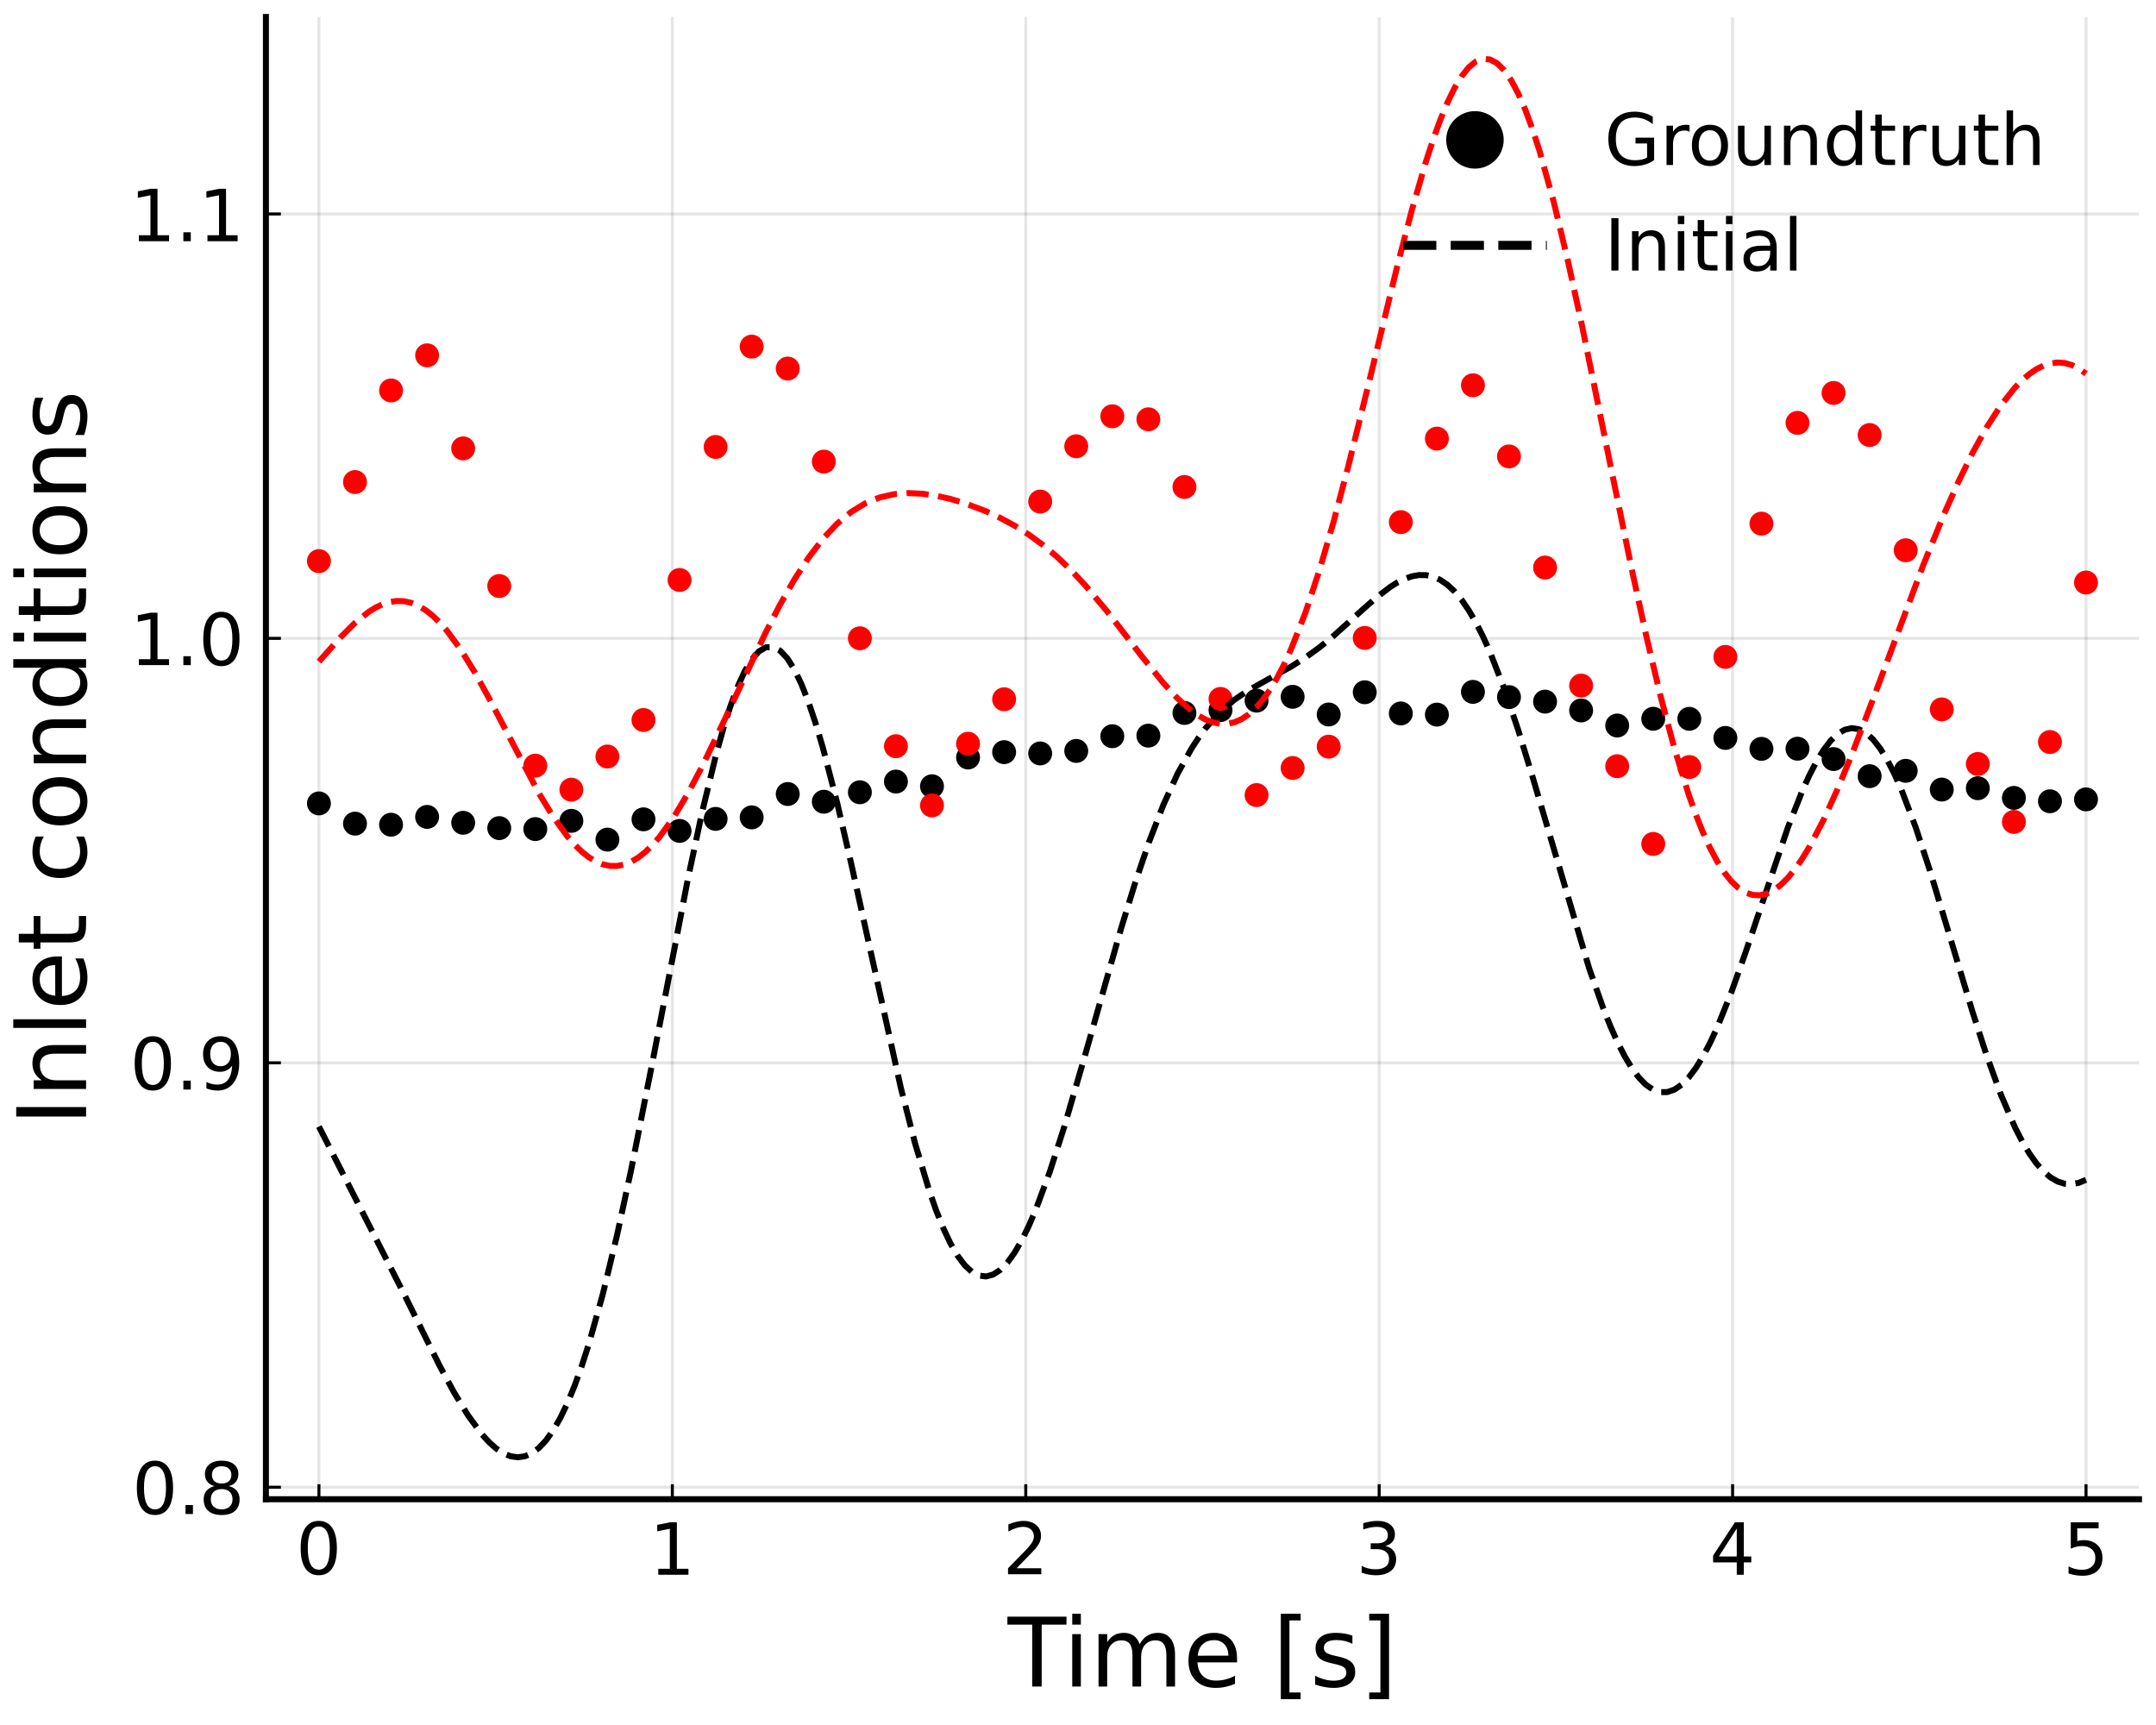 <?xml version="1.0" encoding="utf-8" standalone="no"?>
<!DOCTYPE svg PUBLIC "-//W3C//DTD SVG 1.1//EN"
  "http://www.w3.org/Graphics/SVG/1.1/DTD/svg11.dtd">
<!-- Created with matplotlib (https://matplotlib.org/) -->
<svg height="288pt" version="1.1" viewBox="0 0 360 288" width="360pt" xmlns="http://www.w3.org/2000/svg" xmlns:xlink="http://www.w3.org/1999/xlink">
 <defs>
  <style type="text/css">*{stroke-linecap:butt;stroke-linejoin:round;}</style>
 </defs>
 <g id="figure_1">
  <g id="patch_1">
   <path d="M 0 288 
L 360 288 
L 360 0 
L 0 0 
z
" style="fill:#ffffff;"/>
  </g>
  <g id="axes_1">
   <g id="patch_2">
    <path d="M 44.401 250.305 
L 357.165 250.305 
L 357.165 2.835 
L 44.401 2.835 
z
" style="fill:#ffffff;"/>
   </g>
   <g id="matplotlib.axis_1">
    <g id="xtick_1">
     <g id="line2d_1">
      <path clip-path="url(#p9c1ec9ea01)" d="M 53.253 250.305 
L 53.253 2.835 
" style="fill:none;stroke:#000000;stroke-linecap:square;stroke-opacity:0.1;stroke-width:0.5;"/>
     </g>
     <g id="line2d_2">
      <defs>
       <path d="M 0 0 
L 0 -2.5 
" id="mbd06452821" style="stroke:#000000;stroke-width:0.5;"/>
      </defs>
      <g>
       <use style="stroke:#000000;stroke-width:0.5;" x="53.253" xlink:href="#mbd06452821" y="250.305"/>
      </g>
     </g>
     <g id="text_1">
      <!-- $\mathregular{0}$ -->
      <g transform="translate(49.413 262.923)scale(0.12 -0.12)">
       <defs>
        <path d="M 31.781 66.406 
Q 24.172 66.406 20.328 58.906 
Q 16.5 51.422 16.5 36.375 
Q 16.5 21.391 20.328 13.891 
Q 24.172 6.391 31.781 6.391 
Q 39.453 6.391 43.281 13.891 
Q 47.125 21.391 47.125 36.375 
Q 47.125 51.422 43.281 58.906 
Q 39.453 66.406 31.781 66.406 
z
M 31.781 74.219 
Q 44.047 74.219 50.516 64.516 
Q 56.984 54.828 56.984 36.375 
Q 56.984 17.969 50.516 8.266 
Q 44.047 -1.422 31.781 -1.422 
Q 19.531 -1.422 13.062 8.266 
Q 6.594 17.969 6.594 36.375 
Q 6.594 54.828 13.062 64.516 
Q 19.531 74.219 31.781 74.219 
z
" id="DejaVuSans-48"/>
       </defs>
       <use transform="translate(0 0.781)" xlink:href="#DejaVuSans-48"/>
      </g>
     </g>
    </g>
    <g id="xtick_2">
     <g id="line2d_3">
      <path clip-path="url(#p9c1ec9ea01)" d="M 112.265 250.305 
L 112.265 2.835 
" style="fill:none;stroke:#000000;stroke-linecap:square;stroke-opacity:0.1;stroke-width:0.5;"/>
     </g>
     <g id="line2d_4">
      <g>
       <use style="stroke:#000000;stroke-width:0.5;" x="112.265" xlink:href="#mbd06452821" y="250.305"/>
      </g>
     </g>
     <g id="text_2">
      <!-- $\mathregular{1}$ -->
      <g transform="translate(108.425 262.923)scale(0.12 -0.12)">
       <defs>
        <path d="M 12.406 8.297 
L 28.516 8.297 
L 28.516 63.922 
L 10.984 60.406 
L 10.984 69.391 
L 28.422 72.906 
L 38.281 72.906 
L 38.281 8.297 
L 54.391 8.297 
L 54.391 0 
L 12.406 0 
z
" id="DejaVuSans-49"/>
       </defs>
       <use transform="translate(0 0.094)" xlink:href="#DejaVuSans-49"/>
      </g>
     </g>
    </g>
    <g id="xtick_3">
     <g id="line2d_5">
      <path clip-path="url(#p9c1ec9ea01)" d="M 171.277 250.305 
L 171.277 2.835 
" style="fill:none;stroke:#000000;stroke-linecap:square;stroke-opacity:0.1;stroke-width:0.5;"/>
     </g>
     <g id="line2d_6">
      <g>
       <use style="stroke:#000000;stroke-width:0.5;" x="171.277" xlink:href="#mbd06452821" y="250.305"/>
      </g>
     </g>
     <g id="text_3">
      <!-- $\mathregular{2}$ -->
      <g transform="translate(167.437 262.923)scale(0.12 -0.12)">
       <defs>
        <path d="M 19.188 8.297 
L 53.609 8.297 
L 53.609 0 
L 7.328 0 
L 7.328 8.297 
Q 12.938 14.109 22.625 23.891 
Q 32.328 33.688 34.812 36.531 
Q 39.547 41.844 41.422 45.531 
Q 43.312 49.219 43.312 52.781 
Q 43.312 58.594 39.234 62.25 
Q 35.156 65.922 28.609 65.922 
Q 23.969 65.922 18.812 64.312 
Q 13.672 62.703 7.812 59.422 
L 7.812 69.391 
Q 13.766 71.781 18.938 73 
Q 24.125 74.219 28.422 74.219 
Q 39.75 74.219 46.484 68.547 
Q 53.219 62.891 53.219 53.422 
Q 53.219 48.922 51.531 44.891 
Q 49.859 40.875 45.406 35.406 
Q 44.188 33.984 37.641 27.219 
Q 31.109 20.453 19.188 8.297 
z
" id="DejaVuSans-50"/>
       </defs>
       <use transform="translate(0 0.781)" xlink:href="#DejaVuSans-50"/>
      </g>
     </g>
    </g>
    <g id="xtick_4">
     <g id="line2d_7">
      <path clip-path="url(#p9c1ec9ea01)" d="M 230.289 250.305 
L 230.289 2.835 
" style="fill:none;stroke:#000000;stroke-linecap:square;stroke-opacity:0.1;stroke-width:0.5;"/>
     </g>
     <g id="line2d_8">
      <g>
       <use style="stroke:#000000;stroke-width:0.5;" x="230.289" xlink:href="#mbd06452821" y="250.305"/>
      </g>
     </g>
     <g id="text_4">
      <!-- $\mathregular{3}$ -->
      <g transform="translate(226.449 262.923)scale(0.12 -0.12)">
       <defs>
        <path d="M 40.578 39.312 
Q 47.656 37.797 51.625 33 
Q 55.609 28.219 55.609 21.188 
Q 55.609 10.406 48.188 4.484 
Q 40.766 -1.422 27.094 -1.422 
Q 22.516 -1.422 17.656 -0.516 
Q 12.797 0.391 7.625 2.203 
L 7.625 11.719 
Q 11.719 9.328 16.594 8.109 
Q 21.484 6.891 26.812 6.891 
Q 36.078 6.891 40.938 10.547 
Q 45.797 14.203 45.797 21.188 
Q 45.797 27.641 41.281 31.266 
Q 36.766 34.906 28.719 34.906 
L 20.219 34.906 
L 20.219 43.016 
L 29.109 43.016 
Q 36.375 43.016 40.234 45.922 
Q 44.094 48.828 44.094 54.297 
Q 44.094 59.906 40.109 62.906 
Q 36.141 65.922 28.719 65.922 
Q 24.656 65.922 20.016 65.031 
Q 15.375 64.156 9.812 62.312 
L 9.812 71.094 
Q 15.438 72.656 20.344 73.438 
Q 25.25 74.219 29.594 74.219 
Q 40.828 74.219 47.359 69.109 
Q 53.906 64.016 53.906 55.328 
Q 53.906 49.266 50.438 45.094 
Q 46.969 40.922 40.578 39.312 
z
" id="DejaVuSans-51"/>
       </defs>
       <use transform="translate(0 0.781)" xlink:href="#DejaVuSans-51"/>
      </g>
     </g>
    </g>
    <g id="xtick_5">
     <g id="line2d_9">
      <path clip-path="url(#p9c1ec9ea01)" d="M 289.301 250.305 
L 289.301 2.835 
" style="fill:none;stroke:#000000;stroke-linecap:square;stroke-opacity:0.1;stroke-width:0.5;"/>
     </g>
     <g id="line2d_10">
      <g>
       <use style="stroke:#000000;stroke-width:0.5;" x="289.301" xlink:href="#mbd06452821" y="250.305"/>
      </g>
     </g>
     <g id="text_5">
      <!-- $\mathregular{4}$ -->
      <g transform="translate(285.461 262.923)scale(0.12 -0.12)">
       <defs>
        <path d="M 37.797 64.312 
L 12.891 25.391 
L 37.797 25.391 
z
M 35.203 72.906 
L 47.609 72.906 
L 47.609 25.391 
L 58.016 25.391 
L 58.016 17.188 
L 47.609 17.188 
L 47.609 0 
L 37.797 0 
L 37.797 17.188 
L 4.891 17.188 
L 4.891 26.703 
z
" id="DejaVuSans-52"/>
       </defs>
       <use transform="translate(0 0.094)" xlink:href="#DejaVuSans-52"/>
      </g>
     </g>
    </g>
    <g id="xtick_6">
     <g id="line2d_11">
      <path clip-path="url(#p9c1ec9ea01)" d="M 348.314 250.305 
L 348.314 2.835 
" style="fill:none;stroke:#000000;stroke-linecap:square;stroke-opacity:0.1;stroke-width:0.5;"/>
     </g>
     <g id="line2d_12">
      <g>
       <use style="stroke:#000000;stroke-width:0.5;" x="348.314" xlink:href="#mbd06452821" y="250.305"/>
      </g>
     </g>
     <g id="text_6">
      <!-- $\mathregular{5}$ -->
      <g transform="translate(344.474 262.923)scale(0.12 -0.12)">
       <defs>
        <path d="M 10.797 72.906 
L 49.516 72.906 
L 49.516 64.594 
L 19.828 64.594 
L 19.828 46.734 
Q 21.969 47.469 24.109 47.828 
Q 26.266 48.188 28.422 48.188 
Q 40.625 48.188 47.75 41.5 
Q 54.891 34.812 54.891 23.391 
Q 54.891 11.625 47.562 5.094 
Q 40.234 -1.422 26.906 -1.422 
Q 22.312 -1.422 17.547 -0.641 
Q 12.797 0.141 7.719 1.703 
L 7.719 11.625 
Q 12.109 9.234 16.797 8.062 
Q 21.484 6.891 26.703 6.891 
Q 35.156 6.891 40.078 11.328 
Q 45.016 15.766 45.016 23.391 
Q 45.016 31 40.078 35.438 
Q 35.156 39.891 26.703 39.891 
Q 22.75 39.891 18.812 39.016 
Q 14.891 38.141 10.797 36.281 
z
" id="DejaVuSans-53"/>
       </defs>
       <use transform="translate(0 0.094)" xlink:href="#DejaVuSans-53"/>
      </g>
     </g>
    </g>
    <g id="text_7">
     <!-- Time [s] -->
     <g transform="translate(168.257 281.577)scale(0.16 -0.16)">
      <defs>
       <path d="M -0.297 72.906 
L 61.375 72.906 
L 61.375 64.594 
L 35.5 64.594 
L 35.5 0 
L 25.594 0 
L 25.594 64.594 
L -0.297 64.594 
z
" id="DejaVuSans-84"/>
       <path d="M 9.422 54.688 
L 18.406 54.688 
L 18.406 0 
L 9.422 0 
z
M 9.422 75.984 
L 18.406 75.984 
L 18.406 64.594 
L 9.422 64.594 
z
" id="DejaVuSans-105"/>
       <path d="M 52 44.188 
Q 55.375 50.25 60.062 53.125 
Q 64.75 56 71.094 56 
Q 79.641 56 84.281 50.016 
Q 88.922 44.047 88.922 33.016 
L 88.922 0 
L 79.891 0 
L 79.891 32.719 
Q 79.891 40.578 77.094 44.375 
Q 74.312 48.188 68.609 48.188 
Q 61.625 48.188 57.562 43.547 
Q 53.516 38.922 53.516 30.906 
L 53.516 0 
L 44.484 0 
L 44.484 32.719 
Q 44.484 40.625 41.703 44.406 
Q 38.922 48.188 33.109 48.188 
Q 26.219 48.188 22.156 43.531 
Q 18.109 38.875 18.109 30.906 
L 18.109 0 
L 9.078 0 
L 9.078 54.688 
L 18.109 54.688 
L 18.109 46.188 
Q 21.188 51.219 25.484 53.609 
Q 29.781 56 35.688 56 
Q 41.656 56 45.828 52.969 
Q 50 49.953 52 44.188 
z
" id="DejaVuSans-109"/>
       <path d="M 56.203 29.594 
L 56.203 25.203 
L 14.891 25.203 
Q 15.484 15.922 20.484 11.062 
Q 25.484 6.203 34.422 6.203 
Q 39.594 6.203 44.453 7.469 
Q 49.312 8.734 54.109 11.281 
L 54.109 2.781 
Q 49.266 0.734 44.188 -0.344 
Q 39.109 -1.422 33.891 -1.422 
Q 20.797 -1.422 13.156 6.188 
Q 5.516 13.812 5.516 26.812 
Q 5.516 40.234 12.766 48.109 
Q 20.016 56 32.328 56 
Q 43.359 56 49.781 48.891 
Q 56.203 41.797 56.203 29.594 
z
M 47.219 32.234 
Q 47.125 39.594 43.094 43.984 
Q 39.062 48.391 32.422 48.391 
Q 24.906 48.391 20.391 44.141 
Q 15.875 39.891 15.188 32.172 
z
" id="DejaVuSans-101"/>
       <path id="DejaVuSans-32"/>
       <path d="M 8.594 75.984 
L 29.297 75.984 
L 29.297 69 
L 17.578 69 
L 17.578 -6.203 
L 29.297 -6.203 
L 29.297 -13.188 
L 8.594 -13.188 
z
" id="DejaVuSans-91"/>
       <path d="M 44.281 53.078 
L 44.281 44.578 
Q 40.484 46.531 36.375 47.5 
Q 32.281 48.484 27.875 48.484 
Q 21.188 48.484 17.844 46.438 
Q 14.5 44.391 14.5 40.281 
Q 14.5 37.156 16.891 35.375 
Q 19.281 33.594 26.516 31.984 
L 29.594 31.297 
Q 39.156 29.25 43.188 25.516 
Q 47.219 21.781 47.219 15.094 
Q 47.219 7.469 41.188 3.016 
Q 35.156 -1.422 24.609 -1.422 
Q 20.219 -1.422 15.453 -0.562 
Q 10.688 0.297 5.422 2 
L 5.422 11.281 
Q 10.406 8.688 15.234 7.391 
Q 20.062 6.109 24.812 6.109 
Q 31.156 6.109 34.562 8.281 
Q 37.984 10.453 37.984 14.406 
Q 37.984 18.062 35.516 20.016 
Q 33.062 21.969 24.703 23.781 
L 21.578 24.516 
Q 13.234 26.266 9.516 29.906 
Q 5.812 33.547 5.812 39.891 
Q 5.812 47.609 11.281 51.797 
Q 16.75 56 26.812 56 
Q 31.781 56 36.172 55.266 
Q 40.578 54.547 44.281 53.078 
z
" id="DejaVuSans-115"/>
       <path d="M 30.422 75.984 
L 30.422 -13.188 
L 9.719 -13.188 
L 9.719 -6.203 
L 21.391 -6.203 
L 21.391 69 
L 9.719 69 
L 9.719 75.984 
z
" id="DejaVuSans-93"/>
      </defs>
      <use xlink:href="#DejaVuSans-84"/>
      <use x="57.959" xlink:href="#DejaVuSans-105"/>
      <use x="85.742" xlink:href="#DejaVuSans-109"/>
      <use x="183.154" xlink:href="#DejaVuSans-101"/>
      <use x="244.678" xlink:href="#DejaVuSans-32"/>
      <use x="276.465" xlink:href="#DejaVuSans-91"/>
      <use x="315.479" xlink:href="#DejaVuSans-115"/>
      <use x="367.578" xlink:href="#DejaVuSans-93"/>
     </g>
    </g>
   </g>
   <g id="matplotlib.axis_2">
    <g id="ytick_1">
     <g id="line2d_13">
      <path clip-path="url(#p9c1ec9ea01)" d="M 44.401 248.304 
L 357.165 248.304 
" style="fill:none;stroke:#000000;stroke-linecap:square;stroke-opacity:0.1;stroke-width:0.5;"/>
     </g>
     <g id="line2d_14">
      <defs>
       <path d="M 0 0 
L 2.5 0 
" id="me1bde46121" style="stroke:#000000;stroke-width:0.5;"/>
      </defs>
      <g>
       <use style="stroke:#000000;stroke-width:0.5;" x="44.401" xlink:href="#me1bde46121" y="248.304"/>
      </g>
     </g>
     <g id="text_8">
      <!-- $\mathregular{0.8}$ -->
      <g transform="translate(22.061 252.863)scale(0.12 -0.12)">
       <defs>
        <path d="M 10.688 12.406 
L 21 12.406 
L 21 0 
L 10.688 0 
z
" id="DejaVuSans-46"/>
        <path d="M 31.781 34.625 
Q 24.75 34.625 20.719 30.859 
Q 16.703 27.094 16.703 20.516 
Q 16.703 13.922 20.719 10.156 
Q 24.75 6.391 31.781 6.391 
Q 38.812 6.391 42.859 10.172 
Q 46.922 13.969 46.922 20.516 
Q 46.922 27.094 42.891 30.859 
Q 38.875 34.625 31.781 34.625 
z
M 21.922 38.812 
Q 15.578 40.375 12.031 44.719 
Q 8.5 49.078 8.5 55.328 
Q 8.5 64.062 14.719 69.141 
Q 20.953 74.219 31.781 74.219 
Q 42.672 74.219 48.875 69.141 
Q 55.078 64.062 55.078 55.328 
Q 55.078 49.078 51.531 44.719 
Q 48 40.375 41.703 38.812 
Q 48.828 37.156 52.797 32.312 
Q 56.781 27.484 56.781 20.516 
Q 56.781 9.906 50.312 4.234 
Q 43.844 -1.422 31.781 -1.422 
Q 19.734 -1.422 13.25 4.234 
Q 6.781 9.906 6.781 20.516 
Q 6.781 27.484 10.781 32.312 
Q 14.797 37.156 21.922 38.812 
z
M 18.312 54.391 
Q 18.312 48.734 21.844 45.562 
Q 25.391 42.391 31.781 42.391 
Q 38.141 42.391 41.719 45.562 
Q 45.312 48.734 45.312 54.391 
Q 45.312 60.062 41.719 63.234 
Q 38.141 66.406 31.781 66.406 
Q 25.391 66.406 21.844 63.234 
Q 18.312 60.062 18.312 54.391 
z
" id="DejaVuSans-56"/>
       </defs>
       <use transform="translate(0 0.781)" xlink:href="#DejaVuSans-48"/>
       <use transform="translate(63.623 0.781)" xlink:href="#DejaVuSans-46"/>
       <use transform="translate(92.785 0.781)" xlink:href="#DejaVuSans-56"/>
      </g>
     </g>
    </g>
    <g id="ytick_2">
     <g id="line2d_15">
      <path clip-path="url(#p9c1ec9ea01)" d="M 44.401 177.443 
L 357.165 177.443 
" style="fill:none;stroke:#000000;stroke-linecap:square;stroke-opacity:0.1;stroke-width:0.5;"/>
     </g>
     <g id="line2d_16">
      <g>
       <use style="stroke:#000000;stroke-width:0.5;" x="44.401" xlink:href="#me1bde46121" y="177.443"/>
      </g>
     </g>
     <g id="text_9">
      <!-- $\mathregular{0.9}$ -->
      <g transform="translate(21.701 182.002)scale(0.12 -0.12)">
       <defs>
        <path d="M 10.984 1.516 
L 10.984 10.5 
Q 14.703 8.734 18.5 7.812 
Q 22.312 6.891 25.984 6.891 
Q 35.75 6.891 40.891 13.453 
Q 46.047 20.016 46.781 33.406 
Q 43.953 29.203 39.594 26.953 
Q 35.25 24.703 29.984 24.703 
Q 19.047 24.703 12.672 31.312 
Q 6.297 37.938 6.297 49.422 
Q 6.297 60.641 12.938 67.422 
Q 19.578 74.219 30.609 74.219 
Q 43.266 74.219 49.922 64.516 
Q 56.594 54.828 56.594 36.375 
Q 56.594 19.141 48.406 8.859 
Q 40.234 -1.422 26.422 -1.422 
Q 22.703 -1.422 18.891 -0.688 
Q 15.094 0.047 10.984 1.516 
z
M 30.609 32.422 
Q 37.25 32.422 41.125 36.953 
Q 45.016 41.5 45.016 49.422 
Q 45.016 57.281 41.125 61.844 
Q 37.25 66.406 30.609 66.406 
Q 23.969 66.406 20.094 61.844 
Q 16.219 57.281 16.219 49.422 
Q 16.219 41.5 20.094 36.953 
Q 23.969 32.422 30.609 32.422 
z
" id="DejaVuSans-57"/>
       </defs>
       <use transform="translate(0 0.781)" xlink:href="#DejaVuSans-48"/>
       <use transform="translate(63.623 0.781)" xlink:href="#DejaVuSans-46"/>
       <use transform="translate(95.41 0.781)" xlink:href="#DejaVuSans-57"/>
      </g>
     </g>
    </g>
    <g id="ytick_3">
     <g id="line2d_17">
      <path clip-path="url(#p9c1ec9ea01)" d="M 44.401 106.582 
L 357.165 106.582 
" style="fill:none;stroke:#000000;stroke-linecap:square;stroke-opacity:0.1;stroke-width:0.5;"/>
     </g>
     <g id="line2d_18">
      <g>
       <use style="stroke:#000000;stroke-width:0.5;" x="44.401" xlink:href="#me1bde46121" y="106.582"/>
      </g>
     </g>
     <g id="text_10">
      <!-- $\mathregular{1.0}$ -->
      <g transform="translate(21.701 111.141)scale(0.12 -0.12)">
       <use transform="translate(0 0.781)" xlink:href="#DejaVuSans-49"/>
       <use transform="translate(63.623 0.781)" xlink:href="#DejaVuSans-46"/>
       <use transform="translate(95.41 0.781)" xlink:href="#DejaVuSans-48"/>
      </g>
     </g>
    </g>
    <g id="ytick_4">
     <g id="line2d_19">
      <path clip-path="url(#p9c1ec9ea01)" d="M 44.401 35.722 
L 357.165 35.722 
" style="fill:none;stroke:#000000;stroke-linecap:square;stroke-opacity:0.1;stroke-width:0.5;"/>
     </g>
     <g id="line2d_20">
      <g>
       <use style="stroke:#000000;stroke-width:0.5;" x="44.401" xlink:href="#me1bde46121" y="35.722"/>
      </g>
     </g>
     <g id="text_11">
      <!-- $\mathregular{1.1}$ -->
      <g transform="translate(21.701 40.281)scale(0.12 -0.12)">
       <use transform="translate(0 0.094)" xlink:href="#DejaVuSans-49"/>
       <use transform="translate(63.623 0.094)" xlink:href="#DejaVuSans-46"/>
       <use transform="translate(95.41 0.094)" xlink:href="#DejaVuSans-49"/>
      </g>
     </g>
    </g>
    <g id="text_12">
     <!-- Inlet conditions -->
     <g transform="translate(14.374 187.98)rotate(-90)scale(0.16 -0.16)">
      <defs>
       <path d="M 9.812 72.906 
L 19.672 72.906 
L 19.672 0 
L 9.812 0 
z
" id="DejaVuSans-73"/>
       <path d="M 54.891 33.016 
L 54.891 0 
L 45.906 0 
L 45.906 32.719 
Q 45.906 40.484 42.875 44.328 
Q 39.844 48.188 33.797 48.188 
Q 26.516 48.188 22.312 43.547 
Q 18.109 38.922 18.109 30.906 
L 18.109 0 
L 9.078 0 
L 9.078 54.688 
L 18.109 54.688 
L 18.109 46.188 
Q 21.344 51.125 25.703 53.562 
Q 30.078 56 35.797 56 
Q 45.219 56 50.047 50.172 
Q 54.891 44.344 54.891 33.016 
z
" id="DejaVuSans-110"/>
       <path d="M 9.422 75.984 
L 18.406 75.984 
L 18.406 0 
L 9.422 0 
z
" id="DejaVuSans-108"/>
       <path d="M 18.312 70.219 
L 18.312 54.688 
L 36.812 54.688 
L 36.812 47.703 
L 18.312 47.703 
L 18.312 18.016 
Q 18.312 11.328 20.141 9.422 
Q 21.969 7.516 27.594 7.516 
L 36.812 7.516 
L 36.812 0 
L 27.594 0 
Q 17.188 0 13.234 3.875 
Q 9.281 7.766 9.281 18.016 
L 9.281 47.703 
L 2.688 47.703 
L 2.688 54.688 
L 9.281 54.688 
L 9.281 70.219 
z
" id="DejaVuSans-116"/>
       <path d="M 48.781 52.594 
L 48.781 44.188 
Q 44.969 46.297 41.141 47.344 
Q 37.312 48.391 33.406 48.391 
Q 24.656 48.391 19.812 42.844 
Q 14.984 37.312 14.984 27.297 
Q 14.984 17.281 19.812 11.734 
Q 24.656 6.203 33.406 6.203 
Q 37.312 6.203 41.141 7.25 
Q 44.969 8.297 48.781 10.406 
L 48.781 2.094 
Q 45.016 0.344 40.984 -0.531 
Q 36.969 -1.422 32.422 -1.422 
Q 20.062 -1.422 12.781 6.344 
Q 5.516 14.109 5.516 27.297 
Q 5.516 40.672 12.859 48.328 
Q 20.219 56 33.016 56 
Q 37.156 56 41.109 55.141 
Q 45.062 54.297 48.781 52.594 
z
" id="DejaVuSans-99"/>
       <path d="M 30.609 48.391 
Q 23.391 48.391 19.188 42.75 
Q 14.984 37.109 14.984 27.297 
Q 14.984 17.484 19.156 11.844 
Q 23.344 6.203 30.609 6.203 
Q 37.797 6.203 41.984 11.859 
Q 46.188 17.531 46.188 27.297 
Q 46.188 37.016 41.984 42.703 
Q 37.797 48.391 30.609 48.391 
z
M 30.609 56 
Q 42.328 56 49.016 48.375 
Q 55.719 40.766 55.719 27.297 
Q 55.719 13.875 49.016 6.219 
Q 42.328 -1.422 30.609 -1.422 
Q 18.844 -1.422 12.172 6.219 
Q 5.516 13.875 5.516 27.297 
Q 5.516 40.766 12.172 48.375 
Q 18.844 56 30.609 56 
z
" id="DejaVuSans-111"/>
       <path d="M 45.406 46.391 
L 45.406 75.984 
L 54.391 75.984 
L 54.391 0 
L 45.406 0 
L 45.406 8.203 
Q 42.578 3.328 38.25 0.953 
Q 33.938 -1.422 27.875 -1.422 
Q 17.969 -1.422 11.734 6.484 
Q 5.516 14.406 5.516 27.297 
Q 5.516 40.188 11.734 48.094 
Q 17.969 56 27.875 56 
Q 33.938 56 38.25 53.625 
Q 42.578 51.266 45.406 46.391 
z
M 14.797 27.297 
Q 14.797 17.391 18.875 11.75 
Q 22.953 6.109 30.078 6.109 
Q 37.203 6.109 41.297 11.75 
Q 45.406 17.391 45.406 27.297 
Q 45.406 37.203 41.297 42.844 
Q 37.203 48.484 30.078 48.484 
Q 22.953 48.484 18.875 42.844 
Q 14.797 37.203 14.797 27.297 
z
" id="DejaVuSans-100"/>
      </defs>
      <use xlink:href="#DejaVuSans-73"/>
      <use x="29.492" xlink:href="#DejaVuSans-110"/>
      <use x="92.871" xlink:href="#DejaVuSans-108"/>
      <use x="120.654" xlink:href="#DejaVuSans-101"/>
      <use x="182.178" xlink:href="#DejaVuSans-116"/>
      <use x="221.387" xlink:href="#DejaVuSans-32"/>
      <use x="253.174" xlink:href="#DejaVuSans-99"/>
      <use x="308.154" xlink:href="#DejaVuSans-111"/>
      <use x="369.336" xlink:href="#DejaVuSans-110"/>
      <use x="432.715" xlink:href="#DejaVuSans-100"/>
      <use x="496.191" xlink:href="#DejaVuSans-105"/>
      <use x="523.975" xlink:href="#DejaVuSans-116"/>
      <use x="563.184" xlink:href="#DejaVuSans-105"/>
      <use x="590.967" xlink:href="#DejaVuSans-111"/>
      <use x="652.148" xlink:href="#DejaVuSans-110"/>
      <use x="715.527" xlink:href="#DejaVuSans-115"/>
     </g>
    </g>
   </g>
   <g id="PathCollection_1">
    <defs>
     <path d="M 0 2 
C 0.53 2 1.039 1.789 1.414 1.414 
C 1.789 1.039 2 0.53 2 0 
C 2 -0.53 1.789 -1.039 1.414 -1.414 
C 1.039 -1.789 0.53 -2 0 -2 
C -0.53 -2 -1.039 -1.789 -1.414 -1.414 
C -1.789 -1.039 -2 -0.53 -2 0 
C -2 0.53 -1.789 1.039 -1.414 1.414 
C -1.039 1.789 -0.53 2 0 2 
z
" id="m8e516b2f21"/>
    </defs>
    <g clip-path="url(#p9c1ec9ea01)">
     <use x="53.253" xlink:href="#m8e516b2f21" y="134.136"/>
     <use x="59.275" xlink:href="#m8e516b2f21" y="137.512"/>
     <use x="65.297" xlink:href="#m8e516b2f21" y="137.693"/>
     <use x="71.318" xlink:href="#m8e516b2f21" y="136.387"/>
     <use x="77.34" xlink:href="#m8e516b2f21" y="137.369"/>
     <use x="83.361" xlink:href="#m8e516b2f21" y="138.26"/>
     <use x="89.383" xlink:href="#m8e516b2f21" y="138.421"/>
     <use x="95.405" xlink:href="#m8e516b2f21" y="137.047"/>
     <use x="101.426" xlink:href="#m8e516b2f21" y="140.182"/>
     <use x="107.448" xlink:href="#m8e516b2f21" y="136.793"/>
     <use x="113.47" xlink:href="#m8e516b2f21" y="138.724"/>
     <use x="119.491" xlink:href="#m8e516b2f21" y="136.719"/>
     <use x="125.513" xlink:href="#m8e516b2f21" y="136.467"/>
     <use x="131.535" xlink:href="#m8e516b2f21" y="132.567"/>
     <use x="137.556" xlink:href="#m8e516b2f21" y="133.855"/>
     <use x="143.578" xlink:href="#m8e516b2f21" y="132.273"/>
     <use x="149.6" xlink:href="#m8e516b2f21" y="130.489"/>
     <use x="155.621" xlink:href="#m8e516b2f21" y="131.267"/>
     <use x="161.643" xlink:href="#m8e516b2f21" y="126.467"/>
     <use x="167.664" xlink:href="#m8e516b2f21" y="125.576"/>
     <use x="173.686" xlink:href="#m8e516b2f21" y="125.791"/>
     <use x="179.708" xlink:href="#m8e516b2f21" y="125.372"/>
     <use x="185.729" xlink:href="#m8e516b2f21" y="122.916"/>
     <use x="191.751" xlink:href="#m8e516b2f21" y="122.821"/>
     <use x="197.773" xlink:href="#m8e516b2f21" y="119.036"/>
     <use x="203.794" xlink:href="#m8e516b2f21" y="118.557"/>
     <use x="209.816" xlink:href="#m8e516b2f21" y="116.974"/>
     <use x="215.838" xlink:href="#m8e516b2f21" y="116.334"/>
     <use x="221.859" xlink:href="#m8e516b2f21" y="119.29"/>
     <use x="227.881" xlink:href="#m8e516b2f21" y="115.576"/>
     <use x="233.902" xlink:href="#m8e516b2f21" y="119.112"/>
     <use x="239.924" xlink:href="#m8e516b2f21" y="119.308"/>
     <use x="245.946" xlink:href="#m8e516b2f21" y="115.514"/>
     <use x="251.967" xlink:href="#m8e516b2f21" y="116.389"/>
     <use x="257.989" xlink:href="#m8e516b2f21" y="117.139"/>
     <use x="264.011" xlink:href="#m8e516b2f21" y="118.615"/>
     <use x="270.032" xlink:href="#m8e516b2f21" y="121.131"/>
     <use x="276.054" xlink:href="#m8e516b2f21" y="120.001"/>
     <use x="282.076" xlink:href="#m8e516b2f21" y="120.012"/>
     <use x="288.097" xlink:href="#m8e516b2f21" y="123.203"/>
     <use x="294.119" xlink:href="#m8e516b2f21" y="125.027"/>
     <use x="300.14" xlink:href="#m8e516b2f21" y="125.002"/>
     <use x="306.162" xlink:href="#m8e516b2f21" y="126.73"/>
     <use x="312.184" xlink:href="#m8e516b2f21" y="129.589"/>
     <use x="318.205" xlink:href="#m8e516b2f21" y="128.693"/>
     <use x="324.227" xlink:href="#m8e516b2f21" y="131.824"/>
     <use x="330.249" xlink:href="#m8e516b2f21" y="131.597"/>
     <use x="336.27" xlink:href="#m8e516b2f21" y="133.213"/>
     <use x="342.292" xlink:href="#m8e516b2f21" y="133.777"/>
     <use x="348.314" xlink:href="#m8e516b2f21" y="133.462"/>
    </g>
   </g>
   <g id="PathCollection_2">
    <defs>
     <path d="M 0 2 
C 0.53 2 1.039 1.789 1.414 1.414 
C 1.789 1.039 2 0.53 2 0 
C 2 -0.53 1.789 -1.039 1.414 -1.414 
C 1.039 -1.789 0.53 -2 0 -2 
C -0.53 -2 -1.039 -1.789 -1.414 -1.414 
C -1.789 -1.039 -2 -0.53 -2 0 
C -2 0.53 -1.789 1.039 -1.414 1.414 
C -1.039 1.789 -0.53 2 0 2 
z
" id="m0b5decb48c"/>
    </defs>
    <g clip-path="url(#p9c1ec9ea01)">
     <use style="fill:#ff0000;" x="53.253" xlink:href="#m0b5decb48c" y="93.681"/>
     <use style="fill:#ff0000;" x="59.275" xlink:href="#m0b5decb48c" y="80.48"/>
     <use style="fill:#ff0000;" x="65.297" xlink:href="#m0b5decb48c" y="65.192"/>
     <use style="fill:#ff0000;" x="71.318" xlink:href="#m0b5decb48c" y="59.324"/>
     <use style="fill:#ff0000;" x="77.34" xlink:href="#m0b5decb48c" y="74.861"/>
     <use style="fill:#ff0000;" x="83.361" xlink:href="#m0b5decb48c" y="97.84"/>
     <use style="fill:#ff0000;" x="89.383" xlink:href="#m0b5decb48c" y="127.829"/>
     <use style="fill:#ff0000;" x="95.405" xlink:href="#m0b5decb48c" y="131.842"/>
     <use style="fill:#ff0000;" x="101.426" xlink:href="#m0b5decb48c" y="126.306"/>
     <use style="fill:#ff0000;" x="107.448" xlink:href="#m0b5decb48c" y="120.208"/>
     <use style="fill:#ff0000;" x="113.47" xlink:href="#m0b5decb48c" y="96.832"/>
     <use style="fill:#ff0000;" x="119.491" xlink:href="#m0b5decb48c" y="74.622"/>
     <use style="fill:#ff0000;" x="125.513" xlink:href="#m0b5decb48c" y="57.87"/>
     <use style="fill:#ff0000;" x="131.535" xlink:href="#m0b5decb48c" y="61.532"/>
     <use style="fill:#ff0000;" x="137.556" xlink:href="#m0b5decb48c" y="77.068"/>
     <use style="fill:#ff0000;" x="143.578" xlink:href="#m0b5decb48c" y="106.566"/>
     <use style="fill:#ff0000;" x="149.6" xlink:href="#m0b5decb48c" y="124.583"/>
     <use style="fill:#ff0000;" x="155.621" xlink:href="#m0b5decb48c" y="134.472"/>
     <use style="fill:#ff0000;" x="161.643" xlink:href="#m0b5decb48c" y="124.174"/>
     <use style="fill:#ff0000;" x="167.664" xlink:href="#m0b5decb48c" y="116.744"/>
     <use style="fill:#ff0000;" x="173.686" xlink:href="#m0b5decb48c" y="83.742"/>
     <use style="fill:#ff0000;" x="179.708" xlink:href="#m0b5decb48c" y="74.506"/>
     <use style="fill:#ff0000;" x="185.729" xlink:href="#m0b5decb48c" y="69.499"/>
     <use style="fill:#ff0000;" x="191.751" xlink:href="#m0b5decb48c" y="70.007"/>
     <use style="fill:#ff0000;" x="197.773" xlink:href="#m0b5decb48c" y="81.304"/>
     <use style="fill:#ff0000;" x="203.794" xlink:href="#m0b5decb48c" y="116.689"/>
     <use style="fill:#ff0000;" x="209.816" xlink:href="#m0b5decb48c" y="132.743"/>
     <use style="fill:#ff0000;" x="215.838" xlink:href="#m0b5decb48c" y="128.222"/>
     <use style="fill:#ff0000;" x="221.859" xlink:href="#m0b5decb48c" y="124.659"/>
     <use style="fill:#ff0000;" x="227.881" xlink:href="#m0b5decb48c" y="106.506"/>
     <use style="fill:#ff0000;" x="233.902" xlink:href="#m0b5decb48c" y="87.17"/>
     <use style="fill:#ff0000;" x="239.924" xlink:href="#m0b5decb48c" y="73.229"/>
     <use style="fill:#ff0000;" x="245.946" xlink:href="#m0b5decb48c" y="64.324"/>
     <use style="fill:#ff0000;" x="251.967" xlink:href="#m0b5decb48c" y="76.204"/>
     <use style="fill:#ff0000;" x="257.989" xlink:href="#m0b5decb48c" y="94.757"/>
     <use style="fill:#ff0000;" x="264.011" xlink:href="#m0b5decb48c" y="114.463"/>
     <use style="fill:#ff0000;" x="270.032" xlink:href="#m0b5decb48c" y="127.923"/>
     <use style="fill:#ff0000;" x="276.054" xlink:href="#m0b5decb48c" y="140.901"/>
     <use style="fill:#ff0000;" x="282.076" xlink:href="#m0b5decb48c" y="128.063"/>
     <use style="fill:#ff0000;" x="288.097" xlink:href="#m0b5decb48c" y="109.67"/>
     <use style="fill:#ff0000;" x="294.119" xlink:href="#m0b5decb48c" y="87.423"/>
     <use style="fill:#ff0000;" x="300.14" xlink:href="#m0b5decb48c" y="70.6"/>
     <use style="fill:#ff0000;" x="306.162" xlink:href="#m0b5decb48c" y="65.606"/>
     <use style="fill:#ff0000;" x="312.184" xlink:href="#m0b5decb48c" y="72.627"/>
     <use style="fill:#ff0000;" x="318.205" xlink:href="#m0b5decb48c" y="91.869"/>
     <use style="fill:#ff0000;" x="324.227" xlink:href="#m0b5decb48c" y="118.437"/>
     <use style="fill:#ff0000;" x="330.249" xlink:href="#m0b5decb48c" y="127.549"/>
     <use style="fill:#ff0000;" x="336.27" xlink:href="#m0b5decb48c" y="137.224"/>
     <use style="fill:#ff0000;" x="342.292" xlink:href="#m0b5decb48c" y="123.883"/>
     <use style="fill:#ff0000;" x="348.314" xlink:href="#m0b5decb48c" y="97.255"/>
    </g>
   </g>
   <g id="patch_3">
    <path d="M 44.401 250.305 
L 44.401 2.835 
" style="fill:none;stroke:#000000;stroke-linecap:square;stroke-linejoin:miter;"/>
   </g>
   <g id="patch_4">
    <path d="M 44.401 250.305 
L 357.165 250.305 
" style="fill:none;stroke:#000000;stroke-linecap:square;stroke-linejoin:miter;"/>
   </g>
   <g id="line2d_21">
    <path clip-path="url(#p9c1ec9ea01)" d="M 53.253 188.086 
L 67.473 216.058 
L 73.398 228.004 
L 75.768 232.389 
L 78.138 236.291 
L 80.508 239.516 
L 81.693 240.811 
L 82.878 241.86 
L 84.063 242.641 
L 85.248 243.128 
L 86.433 243.301 
L 87.618 243.14 
L 88.803 242.626 
L 89.988 241.744 
L 91.173 240.479 
L 92.358 238.823 
L 93.543 236.767 
L 94.728 234.307 
L 95.913 231.443 
L 97.098 228.178 
L 98.283 224.521 
L 100.653 216.077 
L 103.022 206.258 
L 105.392 195.283 
L 108.947 177.317 
L 114.872 146.691 
L 117.242 135.561 
L 119.612 125.797 
L 120.797 121.569 
L 121.982 117.843 
L 123.167 114.665 
L 124.352 112.072 
L 125.537 110.094 
L 126.722 108.753 
L 127.907 108.063 
L 129.092 108.03 
L 130.277 108.649 
L 131.462 109.909 
L 132.647 111.787 
L 133.832 114.255 
L 135.017 117.275 
L 136.202 120.803 
L 137.387 124.79 
L 139.757 133.915 
L 142.127 144.168 
L 150.422 181.639 
L 152.792 190.884 
L 155.162 198.794 
L 156.347 202.165 
L 157.532 205.113 
L 158.717 207.616 
L 159.902 209.661 
L 161.087 211.237 
L 162.272 212.337 
L 163.457 212.961 
L 164.642 213.112 
L 165.826 212.796 
L 167.011 212.025 
L 168.196 210.815 
L 169.381 209.183 
L 170.566 207.153 
L 171.751 204.75 
L 172.936 202.002 
L 175.306 195.599 
L 177.676 188.222 
L 181.231 175.999 
L 187.156 155.137 
L 189.526 147.45 
L 191.896 140.473 
L 194.266 134.35 
L 196.636 129.153 
L 199.006 124.887 
L 200.191 123.087 
L 201.376 121.493 
L 203.746 118.858 
L 206.116 116.83 
L 208.486 115.233 
L 212.041 113.252 
L 215.596 111.289 
L 217.966 109.794 
L 220.336 108.077 
L 222.706 106.137 
L 227.445 101.854 
L 229.815 99.77 
L 232.185 97.962 
L 233.37 97.226 
L 234.555 96.638 
L 235.74 96.225 
L 236.925 96.012 
L 238.11 96.023 
L 239.295 96.282 
L 240.48 96.807 
L 241.665 97.615 
L 242.85 98.718 
L 244.035 100.126 
L 245.22 101.844 
L 246.405 103.87 
L 247.59 106.2 
L 248.775 108.824 
L 251.145 114.895 
L 253.515 121.912 
L 255.885 129.645 
L 265.365 161.719 
L 267.735 168.429 
L 268.92 171.385 
L 270.105 174.037 
L 271.29 176.356 
L 272.475 178.322 
L 273.66 179.916 
L 274.845 181.121 
L 276.03 181.929 
L 277.215 182.333 
L 278.4 182.329 
L 279.585 181.92 
L 280.77 181.113 
L 281.955 179.918 
L 283.14 178.35 
L 284.325 176.429 
L 285.51 174.179 
L 286.695 171.628 
L 289.065 165.753 
L 291.434 159.102 
L 298.544 138.131 
L 300.914 132.108 
L 302.099 129.492 
L 303.284 127.193 
L 304.469 125.25 
L 305.654 123.692 
L 306.839 122.546 
L 308.024 121.832 
L 309.209 121.564 
L 310.394 121.747 
L 311.579 122.382 
L 312.764 123.462 
L 313.949 124.974 
L 315.134 126.897 
L 316.319 129.207 
L 317.504 131.873 
L 319.874 138.124 
L 322.244 145.323 
L 325.799 157.096 
L 329.354 168.909 
L 331.724 176.225 
L 334.094 182.746 
L 336.464 188.241 
L 337.649 190.549 
L 338.834 192.544 
L 340.019 194.215 
L 341.204 195.559 
L 342.389 196.574 
L 343.574 197.263 
L 344.759 197.634 
L 345.944 197.699 
L 347.129 197.474 
L 348.314 196.978 
L 348.314 196.978 
" style="fill:none;stroke:#000000;stroke-dasharray:3.7,1.6;stroke-dashoffset:0;"/>
   </g>
   <g id="line2d_22">
    <path clip-path="url(#p9c1ec9ea01)" d="M 53.253 110.459 
L 56.808 106.461 
L 59.178 104.085 
L 61.548 102.166 
L 62.733 101.432 
L 63.918 100.872 
L 65.103 100.503 
L 66.288 100.336 
L 67.473 100.381 
L 68.658 100.645 
L 69.843 101.131 
L 71.028 101.839 
L 72.213 102.765 
L 73.398 103.903 
L 74.583 105.243 
L 76.953 108.476 
L 79.323 112.333 
L 81.693 116.644 
L 89.988 132.454 
L 92.358 136.344 
L 94.728 139.623 
L 95.913 140.989 
L 97.098 142.152 
L 98.283 143.1 
L 99.468 143.822 
L 100.653 144.312 
L 101.838 144.565 
L 103.022 144.576 
L 104.207 144.347 
L 105.392 143.878 
L 106.577 143.174 
L 107.762 142.242 
L 108.947 141.09 
L 110.132 139.728 
L 112.502 136.427 
L 114.872 132.459 
L 117.242 127.963 
L 120.797 120.576 
L 127.907 105.488 
L 130.277 100.909 
L 132.647 96.753 
L 135.017 93.098 
L 137.387 89.991 
L 139.757 87.454 
L 142.127 85.477 
L 144.497 84.029 
L 146.867 83.062 
L 149.237 82.515 
L 151.607 82.325 
L 153.977 82.428 
L 156.347 82.77 
L 158.717 83.309 
L 161.087 84.014 
L 164.642 85.363 
L 167.011 86.464 
L 169.381 87.747 
L 171.751 89.239 
L 174.121 90.969 
L 176.491 92.958 
L 178.861 95.218 
L 181.231 97.744 
L 184.786 101.972 
L 190.711 109.644 
L 194.266 114.048 
L 196.636 116.616 
L 199.006 118.709 
L 200.191 119.528 
L 201.376 120.169 
L 202.561 120.613 
L 203.746 120.842 
L 204.931 120.839 
L 206.116 120.588 
L 207.301 120.075 
L 208.486 119.287 
L 209.671 118.214 
L 210.856 116.846 
L 212.041 115.179 
L 213.226 113.208 
L 214.411 110.932 
L 215.596 108.353 
L 217.966 102.308 
L 220.336 95.151 
L 222.706 87.009 
L 225.076 78.063 
L 228.63 63.659 
L 233.37 44.187 
L 235.74 35.107 
L 238.11 26.946 
L 239.295 23.32 
L 240.48 20.052 
L 241.665 17.18 
L 242.85 14.74 
L 244.035 12.761 
L 245.22 11.272 
L 246.405 10.292 
L 247.59 9.839 
L 248.775 9.922 
L 249.96 10.547 
L 251.145 11.713 
L 252.33 13.413 
L 253.515 15.633 
L 254.7 18.355 
L 255.885 21.556 
L 257.07 25.207 
L 259.44 33.722 
L 261.81 43.593 
L 264.18 54.47 
L 268.92 77.747 
L 272.475 95.092 
L 274.845 105.98 
L 277.215 116.003 
L 279.585 124.939 
L 281.955 132.614 
L 283.14 135.94 
L 284.325 138.908 
L 285.51 141.512 
L 286.695 143.747 
L 287.88 145.612 
L 289.065 147.106 
L 290.249 148.232 
L 291.434 148.997 
L 292.619 149.408 
L 293.804 149.475 
L 294.989 149.208 
L 296.174 148.621 
L 297.359 147.729 
L 298.544 146.548 
L 299.729 145.094 
L 300.914 143.387 
L 302.099 141.444 
L 304.469 136.932 
L 306.839 131.72 
L 309.209 125.973 
L 312.764 116.7 
L 321.059 94.548 
L 324.614 85.815 
L 326.984 80.486 
L 329.354 75.641 
L 331.724 71.35 
L 334.094 67.68 
L 336.464 64.695 
L 337.649 63.481 
L 338.834 62.463 
L 340.019 61.65 
L 341.204 61.05 
L 342.389 60.672 
L 343.574 60.524 
L 344.759 60.614 
L 345.944 60.95 
L 347.129 61.539 
L 348.314 62.387 
L 348.314 62.387 
" style="fill:none;stroke:#ff0000;stroke-dasharray:3.7,1.6;stroke-dashoffset:0;"/>
   </g>
   <g id="legend_1">
    <g id="line2d_23">
     <path d="M 234.282 23.353 
L 258.282 23.353 
" style="fill:none;"/>
    </g>
    <g id="line2d_24">
     <defs>
      <path d="M 0 4.8 
C 1.273 4.8 2.494 4.294 3.394 3.394 
C 4.294 2.494 4.8 1.273 4.8 0 
C 4.8 -1.273 4.294 -2.494 3.394 -3.394 
C 2.494 -4.294 1.273 -4.8 0 -4.8 
C -1.273 -4.8 -2.494 -4.294 -3.394 -3.394 
C -4.294 -2.494 -4.8 -1.273 -4.8 0 
C -4.8 1.273 -4.294 2.494 -3.394 3.394 
C -2.494 4.294 -1.273 4.8 0 4.8 
z
" id="m8e67af05cf"/>
     </defs>
     <g>
      <use x="246.282" xlink:href="#m8e67af05cf" y="23.353"/>
     </g>
    </g>
    <g id="text_13">
     <!-- Groundtruth -->
     <g transform="translate(267.882 27.553)scale(0.12 -0.12)">
      <defs>
       <path d="M 59.516 10.406 
L 59.516 29.984 
L 43.406 29.984 
L 43.406 38.094 
L 69.281 38.094 
L 69.281 6.781 
Q 63.578 2.734 56.688 0.656 
Q 49.812 -1.422 42 -1.422 
Q 24.906 -1.422 15.25 8.562 
Q 5.609 18.562 5.609 36.375 
Q 5.609 54.25 15.25 64.234 
Q 24.906 74.219 42 74.219 
Q 49.125 74.219 55.547 72.453 
Q 61.969 70.703 67.391 67.281 
L 67.391 56.781 
Q 61.922 61.422 55.766 63.766 
Q 49.609 66.109 42.828 66.109 
Q 29.438 66.109 22.719 58.641 
Q 16.016 51.172 16.016 36.375 
Q 16.016 21.625 22.719 14.156 
Q 29.438 6.688 42.828 6.688 
Q 48.047 6.688 52.141 7.594 
Q 56.25 8.5 59.516 10.406 
z
" id="DejaVuSans-71"/>
       <path d="M 41.109 46.297 
Q 39.594 47.172 37.812 47.578 
Q 36.031 48 33.891 48 
Q 26.266 48 22.188 43.047 
Q 18.109 38.094 18.109 28.812 
L 18.109 0 
L 9.078 0 
L 9.078 54.688 
L 18.109 54.688 
L 18.109 46.188 
Q 20.953 51.172 25.484 53.578 
Q 30.031 56 36.531 56 
Q 37.453 56 38.578 55.875 
Q 39.703 55.766 41.062 55.516 
z
" id="DejaVuSans-114"/>
       <path d="M 8.5 21.578 
L 8.5 54.688 
L 17.484 54.688 
L 17.484 21.922 
Q 17.484 14.156 20.5 10.266 
Q 23.531 6.391 29.594 6.391 
Q 36.859 6.391 41.078 11.031 
Q 45.312 15.672 45.312 23.688 
L 45.312 54.688 
L 54.297 54.688 
L 54.297 0 
L 45.312 0 
L 45.312 8.406 
Q 42.047 3.422 37.719 1 
Q 33.406 -1.422 27.688 -1.422 
Q 18.266 -1.422 13.375 4.438 
Q 8.5 10.297 8.5 21.578 
z
M 31.109 56 
z
" id="DejaVuSans-117"/>
       <path d="M 54.891 33.016 
L 54.891 0 
L 45.906 0 
L 45.906 32.719 
Q 45.906 40.484 42.875 44.328 
Q 39.844 48.188 33.797 48.188 
Q 26.516 48.188 22.312 43.547 
Q 18.109 38.922 18.109 30.906 
L 18.109 0 
L 9.078 0 
L 9.078 75.984 
L 18.109 75.984 
L 18.109 46.188 
Q 21.344 51.125 25.703 53.562 
Q 30.078 56 35.797 56 
Q 45.219 56 50.047 50.172 
Q 54.891 44.344 54.891 33.016 
z
" id="DejaVuSans-104"/>
      </defs>
      <use xlink:href="#DejaVuSans-71"/>
      <use x="77.49" xlink:href="#DejaVuSans-114"/>
      <use x="116.354" xlink:href="#DejaVuSans-111"/>
      <use x="177.535" xlink:href="#DejaVuSans-117"/>
      <use x="240.914" xlink:href="#DejaVuSans-110"/>
      <use x="304.293" xlink:href="#DejaVuSans-100"/>
      <use x="367.77" xlink:href="#DejaVuSans-116"/>
      <use x="406.979" xlink:href="#DejaVuSans-114"/>
      <use x="448.092" xlink:href="#DejaVuSans-117"/>
      <use x="511.471" xlink:href="#DejaVuSans-116"/>
      <use x="550.68" xlink:href="#DejaVuSans-104"/>
     </g>
    </g>
    <g id="line2d_25">
     <path d="M 234.282 40.967 
L 258.282 40.967 
" style="fill:none;stroke:#000000;stroke-dasharray:5.55,2.4;stroke-dashoffset:0;stroke-linejoin:miter;stroke-width:1.5;"/>
    </g>
    <g id="line2d_26"/>
    <g id="text_14">
     <!-- Initial -->
     <g transform="translate(267.882 45.167)scale(0.12 -0.12)">
      <defs>
       <path d="M 34.281 27.484 
Q 23.391 27.484 19.188 25 
Q 14.984 22.516 14.984 16.5 
Q 14.984 11.719 18.141 8.906 
Q 21.297 6.109 26.703 6.109 
Q 34.188 6.109 38.703 11.406 
Q 43.219 16.703 43.219 25.484 
L 43.219 27.484 
z
M 52.203 31.203 
L 52.203 0 
L 43.219 0 
L 43.219 8.297 
Q 40.141 3.328 35.547 0.953 
Q 30.953 -1.422 24.312 -1.422 
Q 15.922 -1.422 10.953 3.297 
Q 6 8.016 6 15.922 
Q 6 25.141 12.172 29.828 
Q 18.359 34.516 30.609 34.516 
L 43.219 34.516 
L 43.219 35.406 
Q 43.219 41.609 39.141 45 
Q 35.062 48.391 27.688 48.391 
Q 23 48.391 18.547 47.266 
Q 14.109 46.141 10.016 43.891 
L 10.016 52.203 
Q 14.938 54.109 19.578 55.047 
Q 24.219 56 28.609 56 
Q 40.484 56 46.344 49.844 
Q 52.203 43.703 52.203 31.203 
z
" id="DejaVuSans-97"/>
      </defs>
      <use xlink:href="#DejaVuSans-73"/>
      <use x="29.492" xlink:href="#DejaVuSans-110"/>
      <use x="92.871" xlink:href="#DejaVuSans-105"/>
      <use x="120.654" xlink:href="#DejaVuSans-116"/>
      <use x="159.863" xlink:href="#DejaVuSans-105"/>
      <use x="187.646" xlink:href="#DejaVuSans-97"/>
      <use x="248.926" xlink:href="#DejaVuSans-108"/>
     </g>
    </g>
   </g>
  </g>
 </g>
 <defs>
  <clipPath id="p9c1ec9ea01">
   <rect height="247.471" width="312.764" x="44.401" y="2.835"/>
  </clipPath>
 </defs>
</svg>
